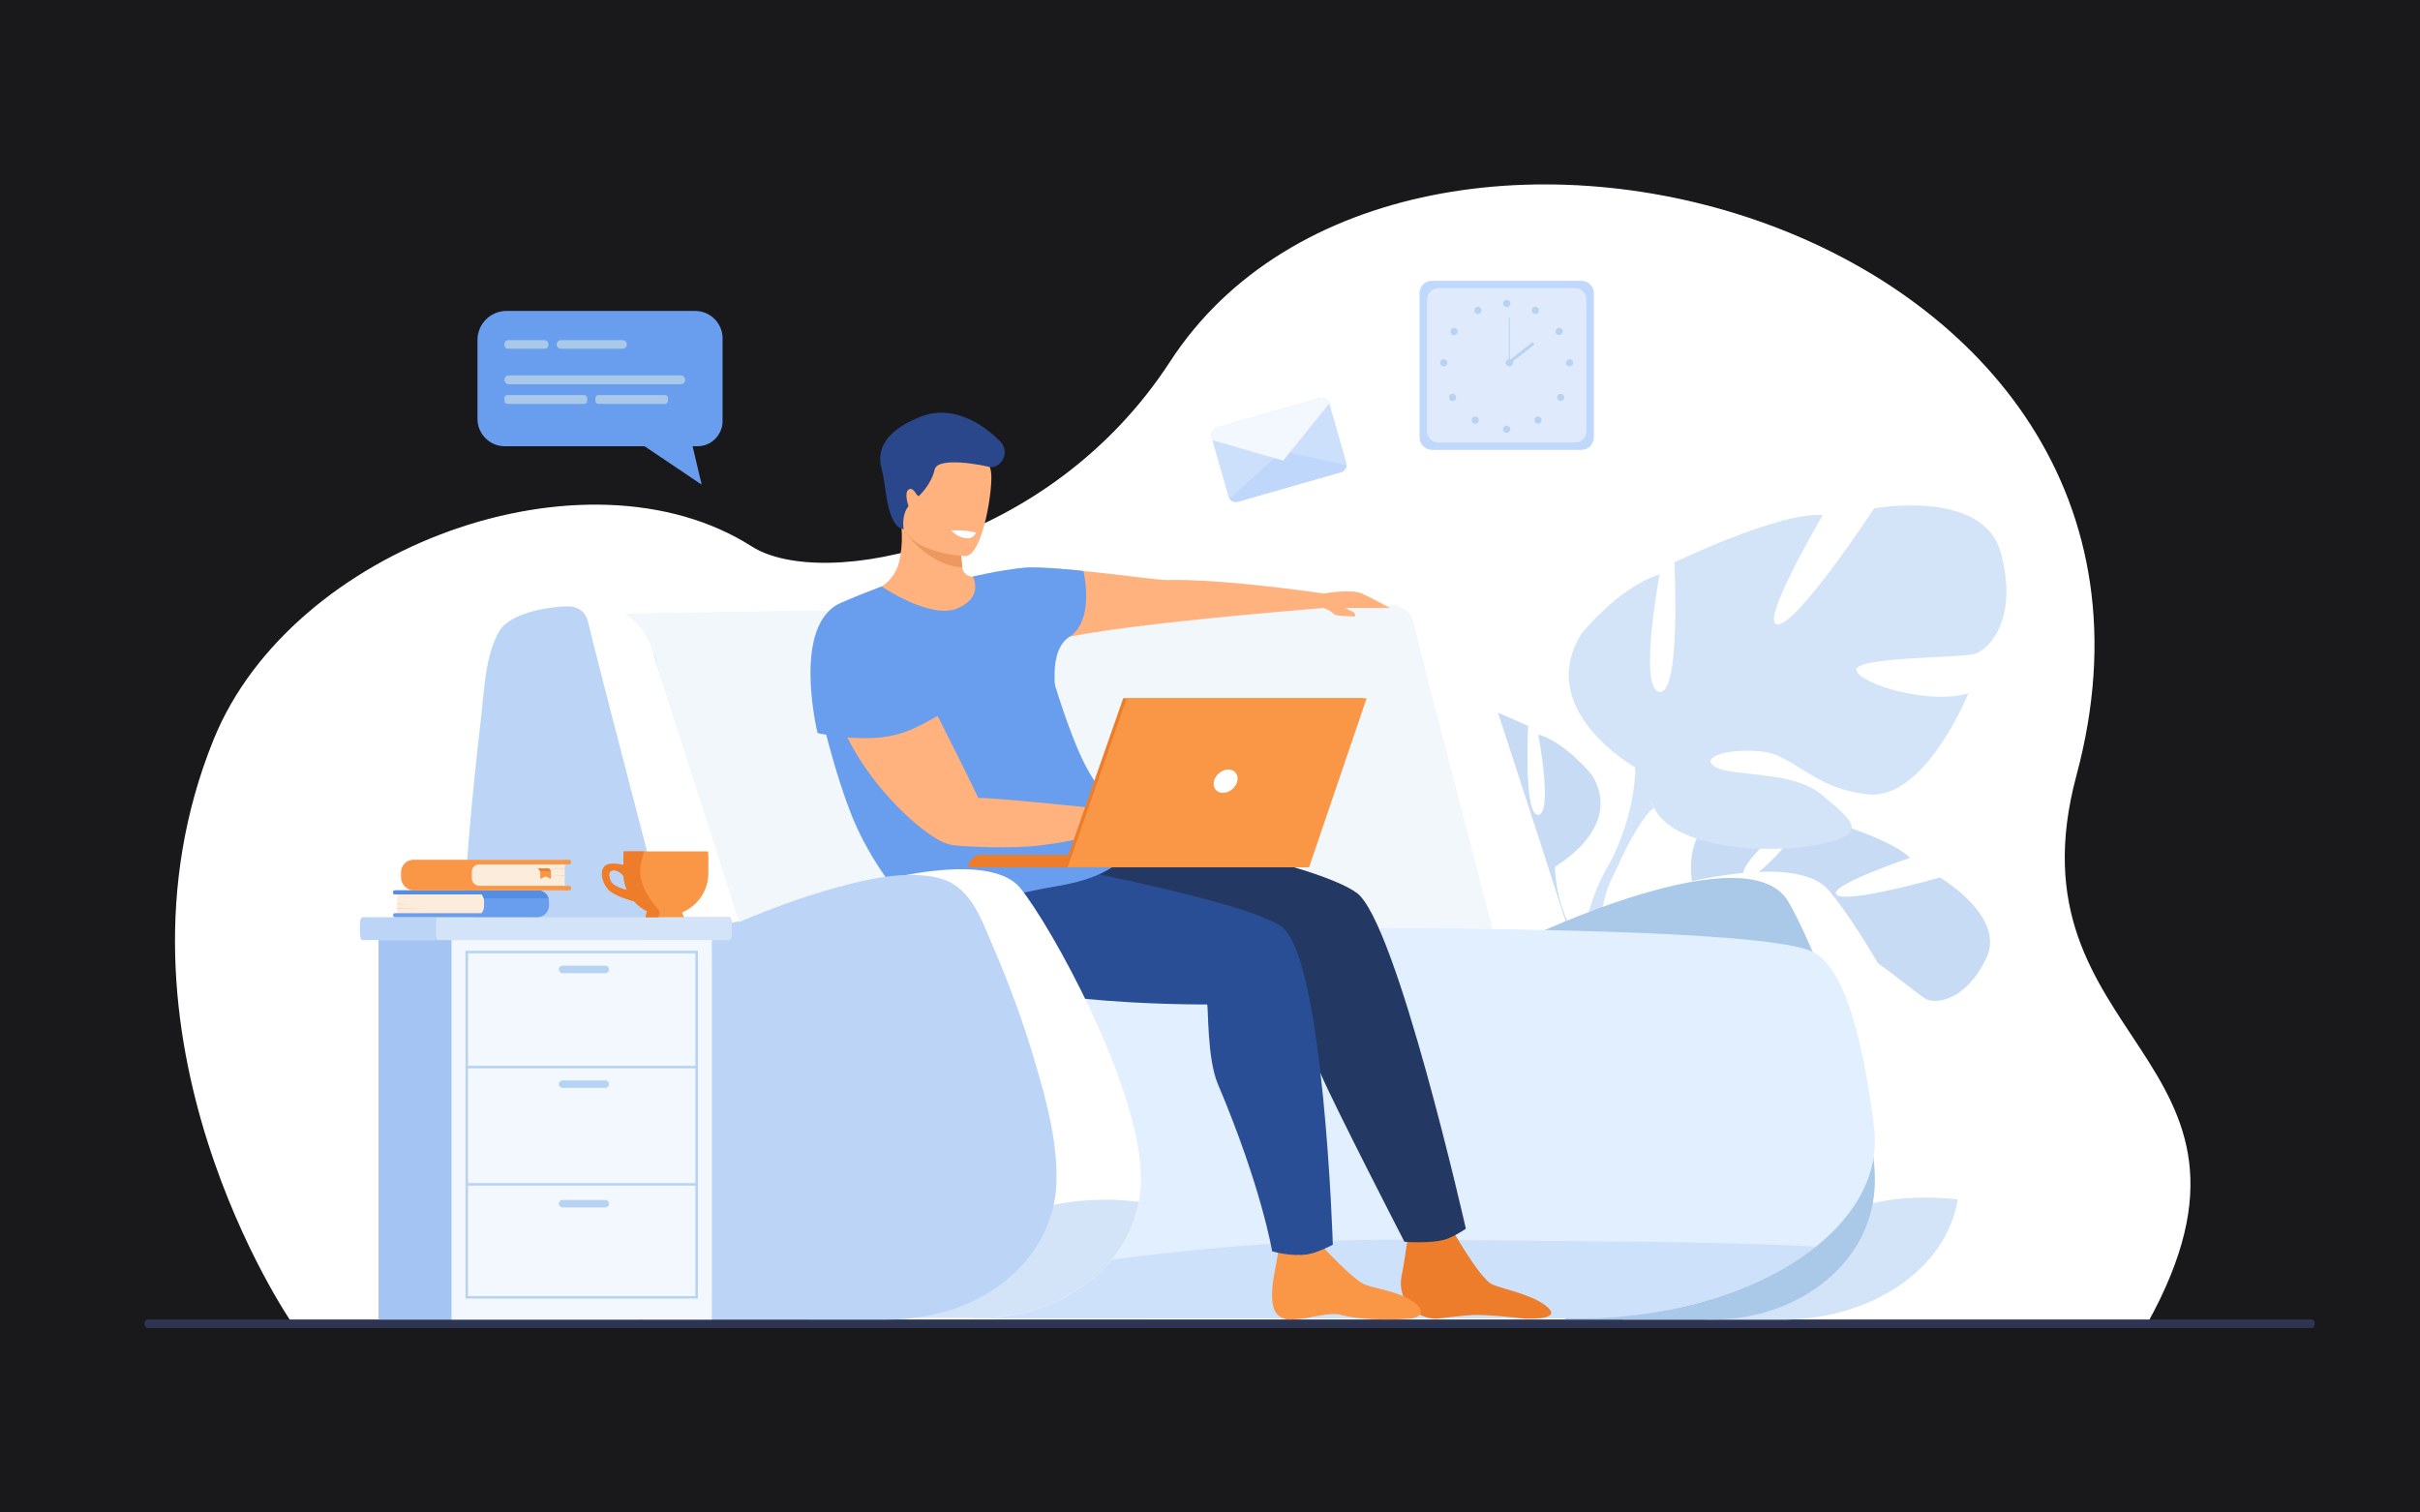 <?xml version="1.0" encoding="utf-8"?>
<!-- Generator: Adobe Illustrator 27.5.0, SVG Export Plug-In . SVG Version: 6.00 Build 0)  -->
<svg version="1.1" id="Слой_1" xmlns="http://www.w3.org/2000/svg" xmlns:xlink="http://www.w3.org/1999/xlink" x="0px" y="0px"
	 viewBox="0 0 3200 2000" style="enable-background:new 0 0 3200 2000;" xml:space="preserve">
<rect style="fill:#19191c;" width="3200" height="2000"/>
<g>
	<path style="fill:#ffffff;" d="M385.662,1748.854c0,0-262.016-380.026-103.082-771.261
		c103.596-255.015,492.204-394.75,711.515-255.015c93.408,59.515,393.082,2.007,553.091-244.392
		c310.937-478.812,1396.112-188.021,1198.552,547.12c-95.605,355.756,290.966,368.688,93.992,724.302L385.662,1748.854z"/>
	<path style="fill:#2E3552;" d="M3056.568,1756.143H195.273c-2.178,0-3.96-1.782-3.96-3.96v-3.373c0-2.179,1.782-3.96,3.96-3.96
		h2861.295c2.179,0,3.961,1.781,3.961,3.96v3.373C3060.529,1754.36,3058.747,1756.143,3056.568,1756.143z"/>
	<g>
		<path style="fill:#C0D8FB;" d="M2091.092,594.92h-197.566c-9.069,0-16.49-7.421-16.49-16.49V387.744
			c0-9.069,7.421-16.49,16.49-16.49h197.566c9.069,0,16.49,7.421,16.49,16.49V578.43
			C2107.582,587.499,2100.161,594.92,2091.092,594.92z"/>
		<path style="fill:#DFEBFD;" d="M2082.533,585.231h-180.449c-8.283,0-15.061-6.778-15.061-15.062V396.004
			c0-8.284,6.777-15.061,15.061-15.061h180.449c8.283,0,15.062,6.778,15.062,15.061v174.164
			C2097.595,578.453,2090.816,585.231,2082.533,585.231z"/>
		<g>
			<g>
				<path style="fill:#B7D3F3;" d="M1987.533,401.356c0-2.637,2.138-4.776,4.775-4.776s4.775,2.139,4.775,4.776
					c0,2.638-2.138,4.776-4.775,4.776S1987.533,403.994,1987.533,401.356z"/>
				<path style="fill:#B7D3F3;" d="M2026.068,408.106c1.281-2.306,4.188-3.136,6.494-1.854c2.306,1.281,3.136,4.189,1.854,6.494
					c-1.281,2.306-4.188,3.136-6.494,1.854C2025.617,413.319,2024.787,410.412,2026.068,408.106z"/>
				<path style="fill:#B7D3F3;" d="M2059.083,434.335c2.216-1.43,5.172-0.792,6.602,1.424c1.43,2.216,0.792,5.172-1.424,6.602
					c-2.217,1.43-5.173,0.792-6.603-1.424S2056.866,435.766,2059.083,434.335z"/>
				<path style="fill:#B7D3F3;" d="M2075.436,474.932c2.638,0,4.775,2.139,4.775,4.776c0,2.638-2.138,4.776-4.775,4.776
					s-4.775-2.138-4.775-4.776C2070.66,477.07,2072.798,474.932,2075.436,474.932z"/>
				<path style="fill:#B7D3F3;" d="M2067.086,522.045c1.865,1.865,1.865,4.889,0,6.754c-1.865,1.865-4.889,1.865-6.754,0
					c-1.865-1.865-1.865-4.889,0-6.754C2062.197,520.18,2065.221,520.18,2067.086,522.045z"/>
				<path style="fill:#B7D3F3;" d="M2037.097,552.112c1.865,1.865,1.865,4.889,0,6.754c-1.864,1.865-4.889,1.865-6.754,0
					c-1.865-1.865-1.865-4.889,0-6.754C2032.208,550.247,2035.232,550.247,2037.097,552.112z"/>
				<path style="fill:#B7D3F3;" d="M1987.533,567.61c0-2.638,2.138-4.776,4.775-4.776s4.775,2.138,4.775,4.776
					c0,2.637-2.138,4.775-4.775,4.775S1987.533,570.248,1987.533,567.61z"/>
			</g>
			<g>
				<path style="fill:#B7D3F3;" d="M1958.397,408.106c-1.282-2.306-4.189-3.136-6.495-1.854c-2.305,1.281-3.135,4.189-1.854,6.494
					c1.281,2.306,4.189,3.136,6.494,1.854C1958.848,413.319,1959.678,410.412,1958.397,408.106z"/>
				<path style="fill:#B7D3F3;" d="M1925.383,434.335c-2.217-1.43-5.172-0.792-6.602,1.424c-1.431,2.216-0.793,5.172,1.424,6.602
					c2.216,1.43,5.172,0.792,6.602-1.424S1927.6,435.766,1925.383,434.335z"/>
				<path style="fill:#B7D3F3;" d="M1909.03,474.932c-2.638,0-4.776,2.139-4.776,4.776c0,2.638,2.139,4.776,4.776,4.776
					c2.637,0,4.775-2.138,4.775-4.776C1913.806,477.07,1911.667,474.932,1909.03,474.932z"/>
				<path style="fill:#B7D3F3;" d="M1917.379,522.045c-1.864,1.865-1.864,4.889,0,6.754c1.865,1.865,4.89,1.865,6.754,0
					c1.865-1.865,1.865-4.889,0-6.754C1922.269,520.18,1919.244,520.18,1917.379,522.045z"/>
				<path style="fill:#B7D3F3;" d="M1947.368,552.112c-1.865,1.865-1.865,4.889,0,6.754c1.865,1.865,4.889,1.865,6.754,0
					c1.865-1.865,1.865-4.889,0-6.754C1952.257,550.247,1949.233,550.247,1947.368,552.112z"/>
			</g>
		</g>
		<g>
			<circle style="fill:#B7D3F3;" cx="1995.797" cy="479.707" r="4.776"/>
			<g>
				<rect x="1995.145" y="420.047" style="fill:#B7D3F3;" width="1.305" height="59.661"/>
			</g>
			<g>
				
					<rect x="1990.904" y="465.253" transform="matrix(0.787 -0.618 0.618 0.787 140.655 1341.404)" style="fill:#B7D3F3;" width="40.211" height="3.911"/>
			</g>
		</g>
	</g>
	<g>
		<g>
			<path style="fill:#C8DBF4;" d="M2244.381,1197.176c0,0-36.296-99.88,42.496-124.979c0,0,54.475-10.154,89.827,5.645
				c0,0-83.616,66.652-70.253,81.445c13.364,14.792,87.818-80.988,87.818-80.988s104.64,28.219,131.237,56.061
				c0,0-112.893,38.132-96.3,49.18c16.594,11.048,135.911-23.176,135.911-23.176s87.94,51.365,61.351,106.797
				c-26.59,55.433-65.629,60.943-79.285,54.062s-84.932-69.995-91.135-59.019s29.557,67.944,63.973,82.937
				c0,0-93.749,48.115-129.837,10.456s-27.263-72.496-49.988-95.363c-22.725-22.867-46.164-31.657-39.646-14.606
				c6.518,17.05,51.509,48.175,56.751,81.845c5.242,33.671,12.274,57.696-30.695,33.692
				c-42.969-24.003-104.462-85.208-93.343-124.598C2244.381,1197.176,2244.381,1197.176,2244.381,1197.176z"/>
			<g>
				<path style="fill:#C8DBF4;" d="M2579.719,1251.325c0,0-251.5-105.916-335.338-54.149c0,0-26.519,32.637-77.67,52.189
					l-12.112,14.042c0,0,61.777-29.979,78.664-26.842C2233.263,1236.565,2242.559,1136.827,2579.719,1251.325z"/>
				<path style="fill:#C8DBF4;" d="M2166.711,1249.365c0,0-70.029,19.887-101.086,90.838l9.607,4.633
					c0,0,45.673-68.258,88.313-85.621C2206.186,1241.852,2166.711,1249.365,2166.711,1249.365z"/>
			</g>
		</g>
		<g>
			<path style="fill:#C8DBF4;" d="M2056.153,1146.037c0,0,91.767-51.389,48.942-121.131c0,0-34.26-42.824-70.966-53.836
				c0,0,19.576,104.002,0,106.448c-19.577,2.447-13.46-117.46-13.46-117.46s-96.66-46.495-134.59-42.824
				c0,0,59.954,101.554,40.377,99.108c-19.576-2.447-86.872-105.226-86.872-105.226s-99.107-18.354-115.014,40.377
				c-15.906,58.73,9.789,88.096,24.472,91.767c14.682,3.67,108.896,2.447,106.448,14.683s-66.071,31.812-101.555,20.8
				c0,0,39.153,96.66,90.543,91.767c51.389-4.895,67.295-36.707,99.107-39.153c31.813-2.447,55.06,6.117,39.153,14.682
				c-15.906,8.565-69.742,2.808-95.437,24.651s-46.495,35.303,1.224,45.092c47.719,9.788,133.366,3.67,150.496-33.036
				C2056.153,1146.037,2056.153,1146.037,2056.153,1146.037z"/>
			<g>
				<path style="fill:#C8DBF4;" d="M1769.843,969.847c0,0,256.945,83.201,286.311,176.19c0,0-1.224,41.602,24.471,89.319v18.354
					c0,0-26.918-62.401-41.601-70.966C2039.023,1182.744,2096.53,1101.99,1769.843,969.847z"/>
				<path style="fill:#C8DBF4;" d="M2080.624,1235.356c0,0,39.626,60.173,17.035,133.42l-10.194-2.738
					c0,0,9.896-80.677-10.836-121.253S2080.624,1235.356,2080.624,1235.356z"/>
			</g>
		</g>
		<g>
			<path style="fill:#D4E4F8;" d="M2162.375,1014.75c0,0-133.783-74.919-71.352-176.594c0,0,49.946-62.432,103.46-78.486
				c0,0-28.541,151.621,0,155.189c28.54,3.567,19.621-171.243,19.621-171.243s140.919-67.784,196.216-62.432
				c0,0-87.405,148.054-58.865,144.486c28.541-3.568,126.648-153.405,126.648-153.405s144.486-26.757,167.676,58.865
				s-14.271,128.432-35.676,133.784c-21.405,5.351-158.756,3.567-155.188,21.405s96.324,46.378,148.054,30.324
				c0,0-57.081,140.919-132,133.783c-74.919-7.135-98.107-53.513-144.486-57.081c-46.378-3.568-80.27,8.918-57.08,21.405
				c23.188,12.487,101.675,4.092,139.135,35.938c37.459,31.846,67.783,51.467-1.784,65.737s-194.433,5.352-219.405-48.162
				S2162.375,1014.75,2162.375,1014.75z"/>
			<g>
				<path style="fill:#D4E4F8;" d="M2579.779,757.886c0,0-374.594,121.297-417.404,256.864c0,0,1.783,60.648-35.676,130.217v26.756
					c0,0,39.243-90.973,60.648-103.459C2187.348,1068.264,2103.511,950.534,2579.779,757.886z"/>
				<path style="fill:#D4E4F8;" d="M2126.699,1144.967c0,0-57.769,87.724-24.835,194.509l14.862-3.992
					c0,0-14.426-117.617,15.798-176.771C2162.748,1099.557,2126.699,1144.967,2126.699,1144.967z"/>
			</g>
		</g>
	</g>
	<path style="fill:#F2F7FC;" d="M2068.178,1314.273c-4.956,11.763-52.563,22.678-123.213,32.333
		c-12.452,1.706-25.605,3.367-39.387,4.995c-240.455,28.318-899.036,44.128-939.632,35.777
		c-56.094-11.539-167.717-575.625-167.717-575.625s328.658-5.697,589.664-8.474c89.292-0.936,399.88-3.299,457.474-3.3
		C1934.572,799.978,2076.182,1295.22,2068.178,1314.273z"/>
	<path style="fill:#FFFFFF;" d="M1977.21,1241.868c0,0-100.9-386.51-108.184-418.993c-3.241-14.478-13.244-19.71-23.319-21.057
		c17.734-1.706,30.639-1.833,30.639-1.833c34.911,0,65.938,23.493,77.143,58.413c24.436,76.162,72.989,222.481,118.57,365.534
		C2069.753,1223.875,1977.21,1241.868,1977.21,1241.868z"/>
	<path style="fill:#FFFFFF;" d="M2588.785,1586.151c-16.091,96.954-121.316,158.698-229.246,158.698h-213.771l16.572-560.148
		c0,0,204.112-66.519,255.338-7.962c44.881,51.297,166.59,254.359,172.992,374.548
		C2591.311,1563.351,2590.646,1574.99,2588.785,1586.151z"/>
	<path style="fill:#D4E4F8;" d="M2588.785,1586.151c-16.091,96.954-121.316,158.698-229.246,158.698h-104.858
		C2324.605,1700.286,2387.832,1562.949,2588.785,1586.151z"/>
	<path style="fill:#AAC8E8;" d="M2021.313,1239.579c0,0,288.376-138.397,342.999-47.992
		c29.002,48.002,108.813,239.509,114.705,359.695c5.726,116.778-101.875,193.563-212.562,193.563h-196.588L2021.313,1239.579z"/>
	<path style="fill:#E1EFFF;" d="M2401.275,1648.419c-3.191,2.556-6.468,5.064-9.819,7.537
		c-41.652,30.704-95.981,55.125-158.122,70.271c-46.96,11.438-98.378,17.575-152.159,17.111l-93.479,0.027h-1.268l-442.479,0.118
		l-253.631,0.072h-3.75l-0.022-0.108l-8.798-46.032l-80.306-464.245c0,0,1111.422-25.026,1201.796,26.562
		c41.964,23.948,65.776,123.166,78.98,232.496C2485.246,1550.444,2455.465,1605.087,2401.275,1648.419z"/>
	<path style="opacity:0.5;fill:#BCD4F6;" d="M2401.275,1648.419c-3.191,2.556-6.468,5.064-9.819,7.537
		c-41.652,30.704-95.981,55.125-158.122,70.271c-46.96,11.438-98.378,17.575-152.159,17.111l-93.479,0.027h-1.268l-442.479,0.118
		l-253.631,0.072l-3.771-0.108l-8.798-46.032c155.458-30.04,370.573-60.553,594.971-58.188
		C2087.029,1641.491,2266.467,1641.2,2401.275,1648.419z"/>
	<g>
		<path style="fill:#FFB27D;" d="M1787.389,808.156c-2.168-0.677-5.313-2.465-7.99-4.136h58.532c0,0-22.462-12.712-37.063-19.192
			c-14.602-6.48-50.357,0-50.357,0s-132.433-19.705-206.673-17.857c-19.919,0.496-161.557-22.593-202.367-14.415
			c-21.512,4.311-40.997,7.718-53.537,9.766c-7.653,1.249-14.75-4.273-15.436-11.998l-0.012-0.133
			c-2.323-26.756-5.656-41.755-5.656-41.755l-49.821-24.108c-10.293,5.468-19.915,10.588-25.016,13.302
			c0.241,2.762,0.413,5.467,0.497,8.132c0.464,13.667-0.993,25.938-3.409,36.624c-4.462,19.737-19.799,35.177-39.358,40.365
			l-0.246,0.065c37.348,32.158,227.364,88.185,230.588,71.755c4.337-22.102,370.445-50.599,370.445-50.599v0.048
			c0,0,10.202,3.855,12.729,7.505s22.967,3.089,26.787,3.65C1793.847,815.737,1791.881,809.56,1787.389,808.156z"/>
		<path style="fill:#ED7D2B;" d="M1917.341,1620.823c0,0,38.613,69.646,55.717,77.499c13.587,6.238,50.351,12.414,70.835,28.182
			c23.758,18.288-17.383,17.321-26.425,17.321c0,0-46.03-5.483-67.844-5.02c-12.562,0.267-50.006,5.02-50.006,5.02
			c-29.495,0-51.951-26.778-46.44-55.755c0.051-0.27,0.104-0.538,0.156-0.808c5.341-26.912,9.49-61.63,9.49-61.63L1917.341,1620.823
			z"/>
		<path style="fill:#699DEE;" d="M1436.157,793.621c-0.809,18.106-5.852,37.954-21.981,48.422
			c-25.475,16.522-19.022,59.649-18.862,76.581l-109.034-156.134c0,0,30.233-7.725,66.394-11.689
			c22.014-2.414,79.923,4.215,79.923,4.215S1437.066,773.212,1436.157,793.621z"/>
		<path style="fill:#F99746;" d="M1748.684,1648.081c0,0,38.482,42.389,55.586,50.241c12.216,5.609,45.115,8.877,64.695,23.097
			c20.681,15.02,4.835,22.406-7.181,22.406c0,0-54.986,4.376-90.02-5.493c-9.549-2.689-35.68,2.662-44.992,4.728
			c-2.82,0.625-20.787,2.099-23.653,1.732c-21.352-2.729-22.338-23.204-20.319-45.232c0.374-4.087,0.938-8.224,1.746-12.297
			c5.34-26.912,8.552-51.939,8.552-51.939L1748.684,1648.081z"/>
		<path style="fill:#233862;" d="M1938.318,1624.77c0,0-13.903,9.719-26.124,13.784c-19.241,6.414-55.117,3.438-55.117,3.438
			s-91.584-177.674-110.915-222.614c-18.319-42.604-33.659-136.02-33.659-136.02c-13.983-0.752-118.612,14.063-210.537,4.122
			c-48.905-5.279-90.262-17.354-104.28-42.054c-40.391-71.145,88.633-150.478,88.633-150.478s252.265,45.473,307.696,85.731
			C1846.564,1218.846,1938.318,1624.77,1938.318,1624.77z"/>
		<path style="fill:#2A4E96;" d="M1762.415,1645.985c0,0-19.611,10.278-32.311,12.428c-23.079,3.905-47.932-3.811-47.932-3.811
			s-14.086-85.111-71.843-221.299c-14.493-34.173-12.26-104.223-14.203-105.099c0,0-315.571,2.692-352.222-68.172
			c-5.941-11.491-12.565-43.907-11.835-54.443c3.83-56.049,76.612-77.675,76.612-77.675s328.951,58.172,385.415,96.968
			C1750.573,1263.68,1762.415,1645.985,1762.415,1645.985z"/>
		<path style="fill:#699DEE;" d="M1512.873,1097.284c-19.169,34.216-39.124,61.278-112.513,73.983
			c-92.468,16.007-143.133,35.579-168.763,43.317c-19.586,5.913-75.901-65.849-102.734-129.879
			c-25.982-62.002-48.102-158.62-48.251-166.082c-2.319-115.107,85.194-142.747,85.235-143.05c0,0,64.986,44.195,100.367,28.841
			c34.865-15.13,20.515-41.172,20.066-41.925l93.784,92.077c0,0,21.128,80.822,46.582,139.482
			C1465.228,1082.971,1518.147,1087.87,1512.873,1097.284z"/>
		<path style="fill:#ED985F;" d="M1266.829,708.435c0,0,3.333,15,5.656,41.755c-42.287-1.385-75.767-45.226-76.007-47.988
			c5.101-2.714,10.237-12.408,20.53-17.876L1266.829,708.435z"/>
		<path style="fill:#FFB27D;" d="M1276.689,735.363c0,0-88.969-2.537-86.536-57.918c2.433-55.38-7.412-93.006,49.495-93.728
			c56.907-0.722,67.008,20.896,70.692,39.578C1314.024,641.977,1299.895,734.596,1276.689,735.363z"/>
		<path style="fill:#2B478B;" d="M1194.953,699.835c0,0-3.549-18.396,6.424-30.59c0,0-6.541-18.035,0.389-22.11
			c6.93-4.076,10.612,11.335,13.645,8.421c3.032-2.915,16.438-16.622,20.508-34.661c4.07-18.039,65.803-5.372,73.091-3.226
			c1.215,0.357,2.796,0.256,4.603-0.206c15.459-3.957,20.053-24.029,8.101-34.601c-0.728-0.644-1.409-1.282-2.027-1.906
			c-6.526-6.592-51.956-50.9-103.927-29.385c-51.971,21.515-55.778,48.258-49.678,69.891
			C1172.181,643.094,1171.854,695.476,1194.953,699.835z"/>
		<path style="fill:#FFFFFF;" d="M1257.986,701.327c0,0,5.781,8.035,17.812,10.149c12.03,2.114,14.667-7.271,14.667-7.271
			S1279.425,700.56,1257.986,701.327z"/>
		<path style="fill:#FFB27D;" d="M1102.661,839.451c0,0-15.3,30.38-1.004,85.952c28.208,109.65,141.422,198.663,157.763,190.415
			s59.285-7.034,36.069-56.846c-23.215-49.811-117.155-233.641-117.155-233.641L1102.661,839.451z"/>
		<path style="fill:#699DEE;" d="M1240.233,946.445c-29.648,16.54-51.43,29.754-96.81,29.648
			c-34.167-0.08-62.322-6.747-62.322-6.747s-35.094-142.705,30.484-172.079c22.581-10.115,54.261-21.693,54.261-21.693
			S1293.33,916.825,1240.233,946.445z"/>
		<path style="fill:#FFB27D;" d="M1473.15,1071.243c0,0-158.217-16.874-179.457-16.095c-21.24,0.779-42.818,57.854-39.817,60.852
			s66.667,6.082,106.042,3.348c43.209-3,98.264-16.954,98.264-16.954L1473.15,1071.243z"/>
	</g>
	<path style="fill:#FFFFFF;" d="M1505.95,1589.158c-17.336,94.033-112.459,153.626-209.965,153.626h-196.59l15.379-565.111
		c0,0,187.566-61.556,234.677-2.999c41.277,51.297,153.203,254.359,159.096,374.548
		C1509.223,1563.125,1508.31,1576.459,1505.95,1589.158z"/>
	<path style="fill:#D4E4F8;" d="M1505.95,1589.158c-17.336,94.033-112.459,153.626-209.965,153.626h-157.317
		C1212.305,1695.857,1311.454,1566.191,1505.95,1589.158z"/>
	<path style="fill:#BCD4F6;" d="M854.417,1744.85c-49.315-0.297-102.298-10.888-142.381-41.022
		c-38.976-29.271-62.096-73.829-76.154-119.569c-30.047-97.77-29.153-204.991-25.911-306.275
		c3.487-109.631,13.387-219.291,26.073-328.214c4.192-35.997,5.352-82.523,23.966-114.857
		c14.581-25.328,69.221-33.749,95.542-33.058c21.927,0.576,43.091,19.474,61.601,30.334c12.416,7.285,24.832,14.57,37.249,21.855
		c12.072,7.083,12.51,19.507,16.733,32.714c35.435,110.807,70.21,221.836,106.005,332.526
		c42.066-17.683,84.929-33.631,128.98-45.662c41.439-11.318,88.813-22.358,131.773-13.43c44.704,9.291,58.293,52.368,74.635,89.989
		c21.62,49.771,40.34,100.945,55.731,152.981c14.978,50.639,30.034,105.492,28.789,158.773
		c-1.122,48.021-23.128,92.477-58.734,124.34c-45.428,40.671-105.108,58.575-164.942,58.575
		C1067.053,1744.85,960.734,1744.85,854.417,1744.85z"/>
	<path style="fill:#FFFFFF;" d="M885.844,1241.868c0,0-100.901-386.51-108.184-418.993c-3.241-14.478-13.244-19.71-23.319-21.057
		c17.735-1.706,30.639-1.833,30.639-1.833c34.911,0,65.938,23.493,77.142,58.413c24.435,76.162,69.434,216.61,115.015,359.662
		C974.831,1218.004,885.844,1241.868,885.844,1241.868z"/>
	<g>
		<path style="fill:#ED7D2B;" d="M1485.846,1146.766h-205.154l0,0c0-9.032,7.322-16.354,16.354-16.354h188.8V1146.766z"/>
		<polygon style="fill:#ED7D2B;" points="1485.257,923.334 1802.439,923.334 1726.359,1146.766 1407.12,1146.766 		"/>
		<polygon style="fill:#F99746;" points="1807.11,923.33 1731.031,1146.765 1411.789,1146.765 1489.929,923.33 		"/>
		<path style="fill:#FFFFFF;" d="M1636.104,1032.983c-1.971,8.537-10.489,15.457-19.025,15.457c-8.537,0-13.86-6.92-11.889-15.457
			c1.971-8.537,10.489-15.457,19.025-15.457C1632.753,1017.526,1638.076,1024.446,1636.104,1032.983z"/>
	</g>
	<g>
		<path style="fill:#BCD4F6;" d="M967.567,1221.311v13.288c0,4.653-1.506,8.452-3.344,8.452H479.288
			c-1.838,0-3.344-3.799-3.344-8.452v-13.288c0-4.645,1.506-8.452,3.344-8.452h484.935
			C966.061,1212.858,967.567,1216.666,967.567,1221.311z"/>
		<path style="fill:#D4E4F8;" d="M967.567,1221.311v13.288c0,4.653-1.383,8.452-3.069,8.452H579.512
			c-1.686,0-3.069-3.799-3.069-8.452v-13.288c0-4.645,1.383-8.452,3.069-8.452h384.986
			C966.185,1212.858,967.567,1216.666,967.567,1221.311z"/>
		<rect x="500.557" y="1243.054" style="fill:#A4C4F4;" width="344.275" height="501.796"/>
		<rect x="597.035" y="1243.054" style="fill:#F3F8FF;" width="344.274" height="501.796"/>
		<g>
			<g>
				<path style="fill:#B7D3F3;" d="M922.813,1717.146H615.539v-459.916h307.274V1717.146z M618.857,1713.827h300.639v-453.28
					H618.857V1713.827z"/>
			</g>
			<g>
				<rect x="617.198" y="1409.373" style="fill:#B7D3F3;" width="303.957" height="3.318"/>
			</g>
			<g>
				<rect x="617.198" y="1564.481" style="fill:#B7D3F3;" width="303.957" height="3.317"/>
			</g>
			<path style="fill:#B7D3F3;" d="M800.322,1286.891h-56.403c-2.737,0-4.977-2.24-4.977-4.978l0,0c0-2.737,2.24-4.977,4.977-4.977
				h56.403c2.737,0,4.977,2.239,4.977,4.977l0,0C805.299,1284.65,803.06,1286.891,800.322,1286.891z"/>
			<path style="fill:#B7D3F3;" d="M800.322,1438.57h-56.403c-2.737,0-4.977-2.24-4.977-4.977l0,0c0-2.737,2.24-4.978,4.977-4.978
				h56.403c2.737,0,4.977,2.24,4.977,4.978l0,0C805.299,1436.33,803.06,1438.57,800.322,1438.57z"/>
			<path style="fill:#B7D3F3;" d="M800.322,1596.686h-56.403c-2.737,0-4.977-2.239-4.977-4.977l0,0c0-2.737,2.24-4.977,4.977-4.977
				h56.403c2.737,0,4.977,2.239,4.977,4.977l0,0C805.299,1594.446,803.06,1596.686,800.322,1596.686z"/>
		</g>
	</g>
	<g>
		<path style="fill:#CDE0FB;" d="M1757.812,533.327l22.478,78.555c0.332,1.157,0.443,2.331,0.365,3.464
			c-0.271,4.13-3.099,7.834-7.304,9.037l-136.425,39.037c-4.227,1.209-8.594-0.471-11.005-3.857
			c-0.651-0.913-1.16-1.948-1.485-3.084l-22.469-78.522c-1.537-5.373,1.566-10.963,6.928-12.498l136.425-39.037
			C1750.671,524.89,1756.255,527.971,1757.812,533.327z"/>
		<g>
			<path style="fill:#BED7FB;" d="M1780.654,615.346c-0.271,4.13-3.099,7.834-7.304,9.037l-136.425,39.037
				c-4.227,1.209-8.594-0.471-11.005-3.857l69.484-63.303L1780.654,615.346z"/>
			<path style="fill:#F3F8FF;" d="M1757.812,533.327l-61.075,75.843l-93.619-27.195l-1.15-4.019
				c-1.537-5.373,1.566-10.963,6.928-12.498l136.425-39.037C1750.671,524.89,1756.255,527.971,1757.812,533.327z"/>
		</g>
	</g>
	<g>
		<g>
			<g>
				<path style="fill:#FCECDB;" d="M625.621,1212.858H525.163v-35.48h100.78c7.835,0,14.187,6.352,14.187,14.187v6.785
					C640.13,1206.362,633.634,1212.858,625.621,1212.858z"/>
				<path style="fill:#699DEE;" d="M725.875,1191.976v5.338c0,2.853-0.767,5.523-2.108,7.818c-2.693,4.62-7.703,7.726-13.438,7.726
					H522.083c-1.246,0-2.255-1.01-2.255-2.253v-0.799c0-1.244,1.009-2.253,2.255-2.253h114.753c0.613-0.749,1.154-1.558,1.61-2.421
					c1.075-2.024,1.682-4.332,1.682-6.783v-6.785c0-1.247-0.161-2.459-0.465-3.61c-0.514-1.953-1.433-3.741-2.661-5.269h-114.92
					c-1.246,0-2.255-1.01-2.255-2.255v-0.798c0-1.245,1.009-2.255,2.255-2.255h189.194c6.667,0,12.291,4.47,14.036,10.576
					C725.68,1189.231,725.875,1190.581,725.875,1191.976z"/>
				<path style="fill:#548EE2;" d="M725.313,1187.953h-85.648c-0.514-1.953-1.433-3.741-2.661-5.269h-114.92
					c-1.246,0-2.255-1.01-2.255-2.255v-0.798c0-1.245,1.009-2.255,2.255-2.255h189.194
					C717.944,1177.377,723.568,1181.847,725.313,1187.953z"/>
			</g>
			<polygon style="fill:#F4D2B8;" points="525.163,1195.118 539.101,1195.715 525.163,1196.073 			"/>
			<polygon style="fill:#F4D2B8;" points="525.163,1200.685 558.323,1201.281 525.163,1201.641 			"/>
		</g>
		<g>
			<g>
				<g>
					<path style="fill:#FCECDB;" d="M637.477,1177.452H746.74v-40.547H637.118c-8.75,0-15.844,7.093-15.844,15.843v8.502
						C621.274,1170.198,628.529,1177.452,637.477,1177.452z"/>
					<path style="fill:#F99746;" d="M623.845,1152.637v8.727c0.026,3.728,2.09,6.961,5.122,8.689
						c1.493,0.849,3.217,1.334,5.05,1.334h118.657c1.391,0,2.518,1.127,2.518,2.518v1.029c0,1.391-1.127,2.519-2.518,2.519H547.691
						c-5.882,0-11.079-2.924-14.219-7.399c-1.979-2.819-3.142-6.253-3.142-9.962v-6.885c0-2.54,0.581-4.946,1.619-7.089
						c2.636-5.452,8.219-9.212,14.682-9.212h206.042c1.391,0,2.518,1.125,2.518,2.516v1.03c0,1.391-1.127,2.518-2.518,2.518h-119.02
						c-2.844,0-5.419,1.211-7.218,3.148C624.844,1147.833,623.861,1150.119,623.845,1152.637z"/>
				</g>
				<polygon style="fill:#F4D2B8;" points="746.74,1157.179 731.529,1157.86 746.74,1158.271 				"/>
				<polygon style="fill:#F4D2B8;" points="746.74,1147.848 710.552,1148.529 746.74,1148.939 				"/>
			</g>
			<g>
				<path style="fill:#F99746;" d="M710.924,1148.394c0,0,2.388,1.285,3.179,3.398c0.14,0.37,0.229,0.767,0.248,1.183
					c0.132,2.809,0,9.163,0,9.163l7.051-3.178l7.033,3.178v-8.613c0-1.629-0.604-3.213-1.724-4.25
					c-0.543-0.503-1.202-0.881-1.948-0.881H710.924z"/>
				<path style="fill:#ED7D2B;" d="M710.924,1148.394c0,0,2.388,1.285,3.179,3.398l14.13,0.126c0,0-0.555-3.025-3.471-3.524H710.924
					z"/>
			</g>
		</g>
	</g>
	<g>
		<path style="fill:#F99746;" d="M936.195,1125.846H824.787c-0.28,2.306-0.466,4.635-0.466,7.011v10.762
			c-7.407-1.561-17.679-2.818-22.943,0.419c-8.828,5.474-6.126,21.452,2.19,31.328c8.315,9.899,34.823,16.422,34.823,16.422
			c8.432,9.55,20.008,16.234,33.075,18.354c2.935,0.489,5.94,0.745,9.014,0.745c30.909,0,56.159-25.272,56.159-56.158v-21.872
			C936.638,1130.48,936.475,1128.151,936.195,1125.846z M807.271,1164.255c-3.564-9.2-1.165-12.601,2.818-13.323
			c4.449-0.792,10.528,2.283,14.372,7.547c0.442,6.521,2.003,12.741,4.496,18.471
			C822.714,1175.436,810.089,1171.522,807.271,1164.255z"/>
		<polygon style="fill:#F99746;" points="853.515,1212.858 904.521,1212.858 901.565,1205.994 855.741,1204.282 		"/>
		<path style="fill:#ED7D2B;" d="M872.164,1204.9c-33.693-39.003-26.414-57.929-20.381-79.055h-26.996
			c-0.28,2.306-0.466,4.635-0.466,7.011v10.762c-7.407-1.561-17.679-2.818-22.943,0.419c-8.828,5.474-6.126,21.452,2.19,31.328
			c8.315,9.899,34.823,16.422,34.823,16.422c4.8,5.436,10.644,9.899,17.177,13.166l-2.052,7.905h17.275l0.477-2.759
			c0.067,0.012,0.132,0.031,0.199,0.042L872.164,1204.9z M807.271,1164.255c-3.564-9.2-1.165-12.601,2.818-13.323
			c4.449-0.792,10.528,2.283,14.372,7.547c0.442,6.521,2.003,12.741,4.496,18.471
			C822.714,1175.436,810.089,1171.522,807.271,1164.255z"/>
	</g>
	<path style="fill:#699DEE;" d="M669.67,411.167h249.626c19.899,0,36.18,16.281,36.18,36.18v109.515
		c0,18.277-14.954,33.231-33.232,33.231h-6.413l12.027,50.798l-75.506-50.798H667.516c-19.882,0-36.149-16.267-36.149-36.149V449.47
		C631.367,428.403,648.603,411.167,669.67,411.167z"/>
	<g>
		<path style="fill:#AAC8E8;" d="M672.753,508.034h227.507c3.149,0,5.726-2.576,5.726-5.725v-0.177c0-3.149-2.577-5.725-5.726-5.725
			H672.753c-3.149,0-5.726,2.577-5.726,5.725v0.177C667.028,505.458,669.604,508.034,672.753,508.034z"/>
		<path style="fill:#AAC8E8;" d="M670.903,534.059h101.705c2.131,0,3.875-1.744,3.875-3.875v-3.878c0-2.131-1.744-3.875-3.875-3.875
			H670.903c-2.131,0-3.875,1.744-3.875,3.875v3.878C667.028,532.315,668.772,534.059,670.903,534.059z"/>
		<path style="fill:#AAC8E8;" d="M790.956,534.059h88.628c1.995,0,3.626-1.632,3.626-3.627v-4.374c0-1.995-1.632-3.627-3.626-3.627
			h-88.628c-1.995,0-3.626,1.632-3.626,3.627v4.374C787.33,532.427,788.962,534.059,790.956,534.059z"/>
		<path style="fill:#AAC8E8;" d="M741.674,461.15h81.645c3.119,0,5.67-2.551,5.67-5.67l0,0c0-3.118-2.551-5.67-5.67-5.67h-81.645
			c-3.118,0-5.669,2.551-5.669,5.67l0,0C736.005,458.599,738.556,461.15,741.674,461.15z"/>
		<path style="fill:#AAC8E8;" d="M671.509,461.15h49.128c2.465,0,4.481-2.017,4.481-4.481v-2.376c0-2.465-2.017-4.482-4.481-4.482
			h-49.128c-2.464,0-4.482,2.017-4.482,4.482v2.376C667.028,459.133,669.045,461.15,671.509,461.15z"/>
	</g>
</g>
</svg>
